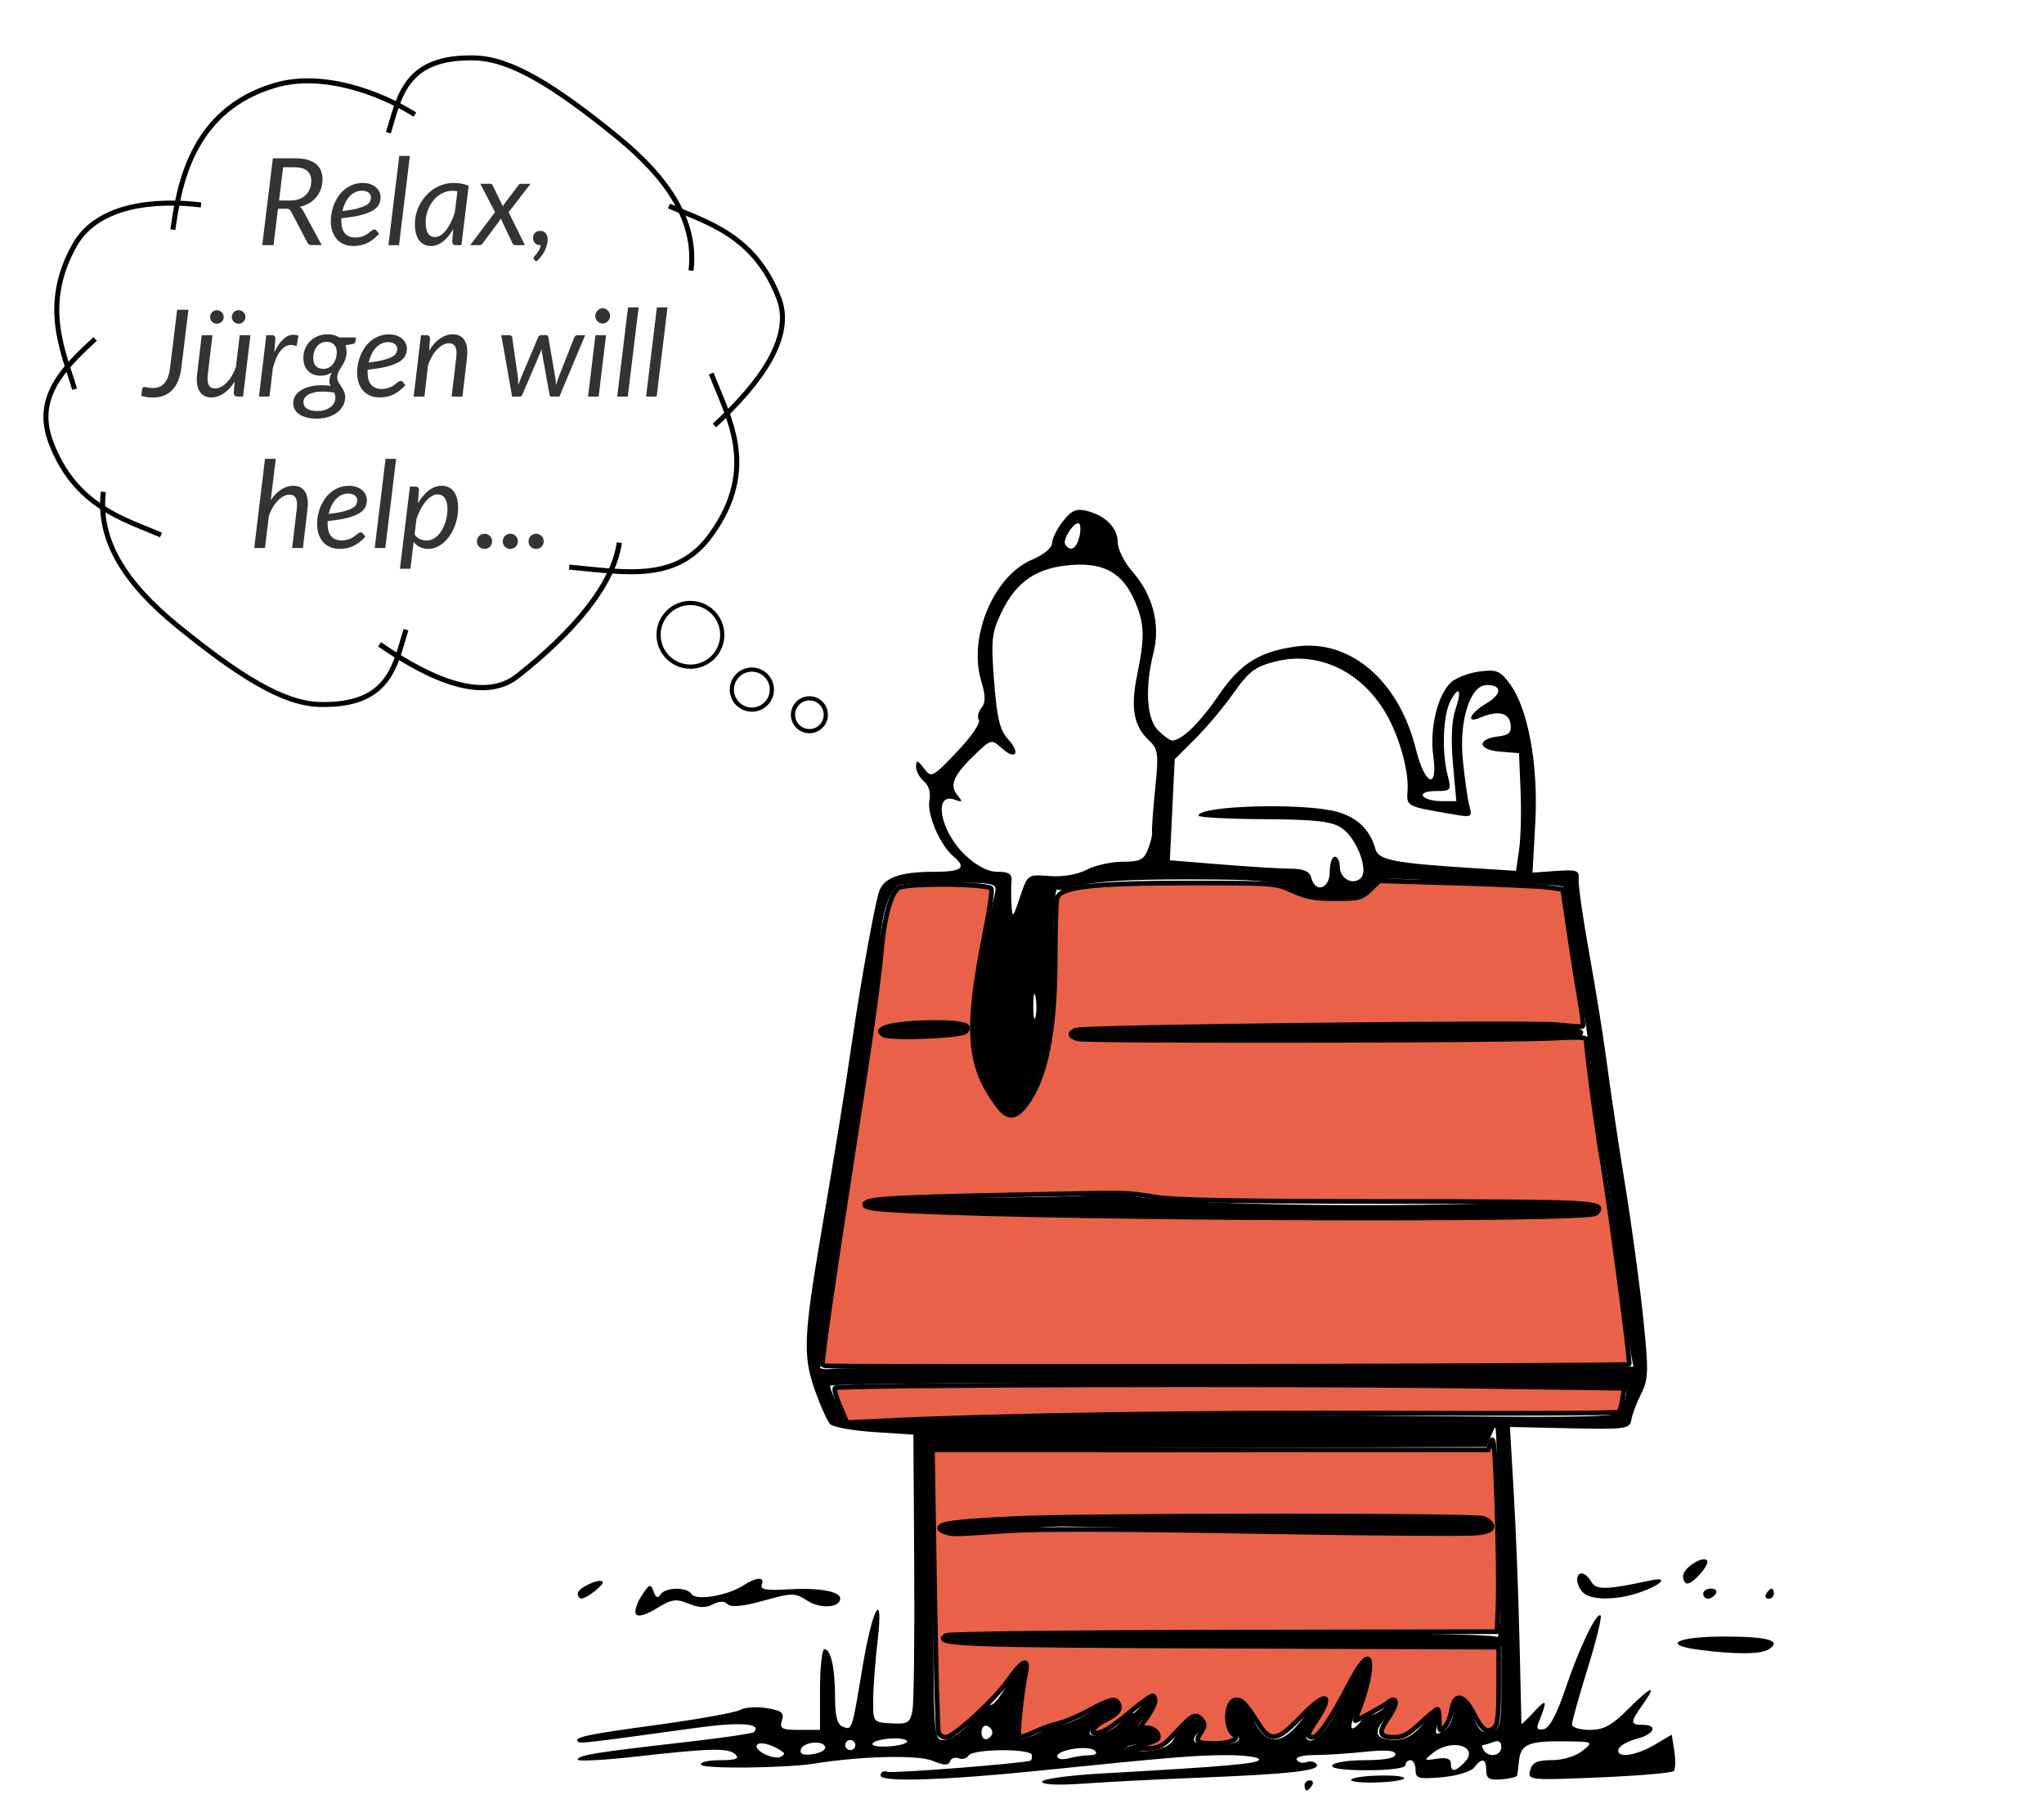 <svg width="810" height="720" viewBox="0 0 214.312 190.5" xmlns="http://www.w3.org/2000/svg"><g style="display:inline"><path style="display:inline;fill:#000;stroke-width:.529" d="M136.164 190.581c0-.291.252-.529.56-.529s.413.238.233.529c-.18.291-.432.529-.56.529s-.233-.238-.233-.529zm-27.517-.389c0-.284 2.787-.671 6.218-.864 13.38-.752 16.536-1.032 16.536-1.469 0-.249-1.539-.454-3.421-.454-3.177 0-6.134.244-19.334 1.598-10.142 1.04-16.933 1.257-16.933.542 0-.366.316-.544.701-.396.513.197 14.091-.86 15.041-1.171.073-.024.132-.281.132-.572 0-.714-6.194-.68-6.637.036-.192.311-.667.443-1.055.294-.388-.149-.797.001-.907.333-.148.443-.643.421-1.853-.08-1.52-.63-7.431-.489-12.302.293-3.017.484-11.659.582-11.935.136-.164-.265.716-.483 1.955-.483 1.639 0 2.095-.159 1.672-.582-.727-.727-2.511-.694-10.345.191-3.42.386-6.218.534-6.218.328 0-.455 1.878-.762 11.086-1.809 3.914-.445 7.232-.925 7.373-1.065.92-.92-1.396-1.096-6.023-.457-11.205 1.546-12.177 1.661-12.391 1.472-.541-.478.762-.76 8.187-1.77 4.35-.592 8.304-1.301 8.787-1.577.483-.276 1.739-.362 2.791-.191 1.566.254 1.856.49 1.6 1.297-.271.853-.021.987 1.839.987h2.152v-4.233c0-2.328.21-4.233.467-4.233.674 0 1.105 1.974 1.113 5.103.005 1.956.236 2.809.821 3.034.967.371.945.437 2.061-6.282 1.048-6.315 2.239-8.326 1.569-2.648-.241 2.037-.446 4.776-.456 6.085-.019 2.371-.01 2.382 1.909 2.488 1.709.095 1.959-.055 2.205-1.323.153-.787.238-7.621.189-15.188l-.088-13.758-4.077-.265c-2.242-.146-4.328-.517-4.635-.825-.307-.308-1.047-1.952-1.645-3.654-1.228-3.494-1.143-5.61.651-16.159 1.637-9.628 2.539-15.228 3.325-20.638.816-5.618 2.208-13.377 2.738-15.254.44-1.558 2.145-2.208 5.793-2.208 2.962 0 3.49-.419 2.044-1.62-1.385-1.15-2.787-4.403-2.514-5.833.16-.838-.058-1.604-.58-2.037-.46-.382-.829-1.082-.819-1.555.014-.713.155-.679.821.197.781 1.028.881.978 3.456-1.716 1.459-1.526 2.497-3.024 2.308-3.33-.189-.306-.07-.886.264-1.288.458-.552.452-1.25-.022-2.835-1.379-4.603 1.316-11.016 5.34-12.706 1.205-.506 2.095-1.242 2.098-1.734.003-.47.513-1.5 1.133-2.289.901-1.145 1.407-1.365 2.514-1.088 1.961.489 3.238 1.798 3.238 3.318 0 .717.704 2.106 1.565 3.086 2.118 2.412 2.921 5.527 2.181 8.462-.924 3.669-.729 6.935.487 8.151.582.582 1.243 1.058 1.47 1.058.991 0 2.92-1.876 4.85-4.718 2.273-3.347 4.283-4.612 8.175-5.146 5.658-.776 10.758 3.608 12.53 10.77.933 3.773 2.319 4.342 1.825.749-.405-2.947.45-6.48 1.883-7.777.515-.466 1.848-.968 2.962-1.117 1.789-.238 2.163-.083 3.2 1.324 1.904 2.584 2.981 8.501 2.647 14.547l-.287 5.213 2.466-.176c2.197-.157 2.455-.061 2.368.882-.054.582.46 4.154 1.143 7.938.683 3.784 1.52 9.022 1.861 11.642.341 2.619 1.181 8.215 1.867 12.435.686 4.22 1.54 10.497 1.898 13.948.577 5.566.554 6.463-.202 7.938-.469.914-.933 2.138-1.031 2.72-.168.998-.536 1.051-6.46.923l-6.281-.136.408 7.015c.224 3.858.494 10.825.599 15.482.105 4.657.195 8.539.2 8.628.005.089.626-.506 1.379-1.323 1.299-1.409 1.374-1.186.405 1.215-.246.609-.088.795.56.661.59-.122 1.354-1.529 2.208-4.071 1.473-4.381 3.328-8.265 3.748-7.844.154.154-.458 2.655-1.36 5.558-.902 2.903-1.64 5.538-1.64 5.857 0 .318.833.579 1.852.579 1.455 0 2.306-.454 3.969-2.117 2.494-2.494 3.154-2.73 1.624-.58-1.359 1.908-1.363 2.167-.036 2.167 1.658 0 1.239.981-.625 1.464-.926.24-1.779.723-1.896 1.073-.331.993 1.736.753 3.752-.437l1.82-1.074.27 1.735c.149.954.117 1.893-.07 2.086-.187.193-3.712.493-7.832.666-7.318.308-7.486.29-7.214-.748.216-.828.72-1.063 2.274-1.063 1.149 0 2.506-.413 3.197-.972 1.197-.969 1.191-.972-1.985-1.002-3.676-.035-4.479.319-4.656 2.049-.07.687-.158 1.377-.195 1.533-.037.156-.782.339-1.655.405-1.279.098-1.587-.086-1.587-.946 0-1.259-.45-1.364-1.265-.296-.328.431-1.812.88-3.366 1.018-2.474.22-2.778.135-2.778-.771 0-.56-.238-1.018-.529-1.018s-.529.238-.529.529c0 .306-1.686.529-4.0.529-2.532 0-3.88-.194-3.673-.529.18-.291 1.742-.529 3.471-.529 2.004 0 3.144-.219 3.144-.605 0-.425-.968-.503-3.253-.265-1.789.187-4.184.34-5.323.34-1.182 0-1.936.217-1.758.506.172.278.638.381 1.036.229.398-.153.87-.041 1.049.249.402.65-2.889 1.014-12.654 1.397-4.075.16-9.373.432-11.774.605-2.688.194-4.366.117-4.366-.199zm44.257-1.988c1.695-1.695-1.29-2.631-3.278-1.028-.986.795-.969.819.428.603.986-.153 1.455.007 1.455.494 0 .932.414.912 1.394-.069zm-71.342-1.044c-.969-.809-2.537-1.26-2.815-.809-.359.581 1.845 1.622 2.551 1.205.238-.14.357-.318.265-.395zm32.085.253c.628-.004.835-.192.529-.48-.644-.605-3.942-.108-3.942.594 0 .292.535.387 1.191.212.655-.175 1.655-.322 2.223-.326zm-27.738-.801c-.025-.792-2.273-.639-2.544.173-.164.491.187.65 1.163.529.768-.095 1.39-.411 1.381-.702zm36.594-.983c.849-1.595 2.173-2.494 2.786-1.892.317.311.268.728-.132 1.129-1.119 1.119-.691 1.482 1.746 1.482 2.236 0 3.051-.582 1.852-1.323-.291-.18-.529-1.027-.529-1.883 0-2.227 1.375-1.992 2.51.428 1.398 2.979 3.074 2.918 5.406-.197 1.983-2.648 2.968-2.323 1.063.352-.637.894-1.001 1.782-.81 1.973.76.76 2.238-.905 4.001-4.504 1.019-2.08 2.041-3.796 2.273-3.812.58-.041-.131 3.609-1.06 5.443-.861 1.699-.648 2.373.364 1.154.368-.444.919-.807 1.224-.807.305 0 .99-.394 1.523-.876 1.323-1.198 1.228-.132-.118 1.312-1.323 1.42-.941 2.21 1.07 2.21 1.027 0 1.936-.507 2.845-1.587 1.643-1.953 2.058-2.004 1.604-.197-.31 1.237-.241 1.33.629.843.571-.32.988-1.155 1-2.006.033-2.225 1.075-2.094 1.996.251.676 1.722 1.023 2.045 1.938 1.806 1.019-.266 1.115-.664 1.115-4.62v-4.328l-18.653-.014c-32.657-.024-40.309-.189-39.642-.857.67-.67 56.758-.762 57.839-.094.515.318.477-8.323-.093-21.212-.043-.982-.081-.974-.52.119l-.474 1.177-18.411.063c-10.126.035-23.185.066-29.02.069l-10.609.006.026 15.291c.026 15.148.036 15.291 1.131 15.291.608 0 1.864-.833 2.791-1.852.927-1.019 1.902-1.852 2.168-1.852.265 0 1.018-.953 1.672-2.117 1.177-2.094 2.511-2.978 1.796-1.191-.204.509-.503 2.323-.665 4.029-.292 3.081-.285 3.101.975 2.719.698-.212 1.496-.596 1.772-.854.276-.258.991-.471 1.588-.472.597-.002 2.037-.589 3.201-1.306 2.469-1.521 2.91-1.608 2.91-.579 0 .417-.455.902-1.011 1.079-.556.176-1.299.669-1.652 1.094-1.154 1.39 1.51.916 2.951-.526.714-.714 1.299-1.164 1.299-1 0 .165.468-.263 1.041-.95.837-1.005 1.044-1.075 1.058-.361.01.489-.34 1.245-.776 1.682-1.072 1.072-.999 1.399.309 1.399 1.759 0 .866 1.303-1.021 1.489-.929.092-1.583.338-1.454.547.129.209 1.211.287 2.403.174 1.543-.147 2.342-.534 2.772-1.341zm-24.44-21.934c0-.891 9.63-1.262 33.923-1.306 22.176-.04 23.502.01 23.675.905.174.904-.845.929-21.96.548-12.179-.22-22.5-.408-22.937-.419-.437-.011-3.473.162-6.747.385-3.796.258-5.953.217-5.953-.112zm58.738 22.86c0-.558-.288-.74-.837-.529-.46.177-.951.321-1.09.321-.139 0-.105.238.074.529.521.843 1.852.612 1.852-.321zm-67.733-.208c0-.291-.238-.529-.529-.529-.291 0-.529.238-.529.529s.238.529.529.529c.291 0 .529-.238.529-.529zm5.338-.5c-.737-.455-3.828-.053-3.513.457.125.202 1.101.265 2.17.141 1.069-.125 1.673-.394 1.343-.598zm9.029-.822c0-.276-.256-.588-.569-.692-.313-.104-.569.207-.569.692 0 .485.256.797.569.692.313-.104.569-.416.569-.692zm20.558-33.335c4.511.002 16.529.085 26.705.185 15.194.149 18.538.054 18.695-.532.105-.393.285-1.014.4-1.381.115-.367.155-.836.09-1.042-.169-.539-83.462-.764-83.462-.226 0 .247.391 1.233.869 2.191l.869 1.742 13.816-.47c7.599-.258 17.506-.469 22.018-.467zm5.469-5.005 41.187-.002-.273-1.467c-.282-1.513-.935-6.406-1.963-14.696-.325-2.619-.796-5.596-1.047-6.615-.251-1.019-.59-3.162-.752-4.763-.714-7.022-.972-8.938-1.657-12.288-.4-1.956-.875-5.052-1.055-6.879-.181-1.827-.444-3.441-.584-3.587-.141-.146-2.319-.295-4.841-.332-2.522-.037-6.832-.206-9.578-.375-4.456-.275-5.066-.203-5.675.667-1.152 1.645-4.827 1.86-7.881.462-2.39-1.095-3.403-1.201-11.614-1.212-5.921-.008-9.686.219-11.015.663-1.111.372-2.222.55-2.469.398-.247-.153-.445 2.879-.438 6.737.006 3.858-.094 7.373-.224 7.809-.13.437-.424 1.746-.653 2.91-.621 3.146-2.335 6.052-3.585 6.077-1.083.022-3.531-4.482-3.858-7.1-.307-2.459.707-9.797 2.21-15.985.265-1.09.1-1.134-4.398-1.177-2.57-.025-5.082.082-5.582.237-1.032.32-1.994 3.258-1.998 6.108-.003 1.913-1.699 13.846-3.751 26.392-.971 5.937-2.586 17.179-2.598 18.077-.002.193.65.258 1.451.146.8-.113 19.99-.205 42.643-.206zm-20.285-16.007c-10.332-.284-18.885-.614-19.006-.734-.752-.742 1.829-.941 12.794-.988 6.763-.029 12.59-.235 12.947-.459.358-.224 1.078-.178 1.602.102 1.833.981 23.725 1.475 40.187.908 5.954-.205 8.682-.118 8.931.286.198.32.113.733-.187.919-.885.547-36.922.525-57.268-.034zm4.895-18.299c-1.237-.097-2.249-.4-2.249-.674 0-.292 3.67-.5 8.864-.502 4.875-.002 16.603-.138 26.061-.302 16.048-.279 19.6-.068 18.437 1.095-.334.334-47.237.686-51.113.384zm-22.357-.708c0-.51 2.992-.994 6.152-.994 3.036 0 4.013.997 1.124 1.148-4.173.218-7.276.152-7.276-.154zm16.249-3.766c-.127-.658-.235-.244-.241.92-.006 1.164.098 1.703.23 1.197.132-.506.137-1.458.011-2.117zm1.446-12.659c1.38.11 2.922-.151 3.907-.66.895-.463 2.598-.842 3.784-.842 1.821 0 2.235-.209 2.666-1.341.28-.738.467-1.512.414-1.72-.053-.208.091-2.245.32-4.526.383-3.814.328-4.23-.685-5.174-1.562-1.455-1.904-3.405-1.198-6.823.805-3.896.774-5.302-.167-7.554-1.287-3.081-3.2-4.223-6.663-3.975-3.665.262-5.816 1.701-7.383 4.939-1.042 2.152-1.121 2.885-.785 7.272.296 3.854.604 5.128 1.468 6.067 1.357 1.474.786 2.249-.68.923-1.045-.946-1.11-.932-2.695.577-2.323 2.21-2.811 3.285-1.966 4.324.6.738.571.811-.211.518-2.351-.881-1.596 3.302 1.046 5.793 1.235 1.164 2.385 1.757 3.41 1.757 1.156 0 1.523.234 1.453.926-.052.509-.052 1.64-.001 2.514.087 1.482.146 1.43.89-.795.796-2.381.798-2.382 3.076-2.201zm29.4-.444c0-.873.238-1.587.529-1.587s.529.484.529 1.075c0 1.239 1.397 1.973 2.209 1.161.841-.841-.477-4.233-2.042-5.259-1.047-.686-2.761-.877-8.153-.907-3.755-.021-6.828-.187-6.829-.369-.005-1.066 11.048-1.371 14.542-.401 2.114.587 3.463 1.9 4.001 3.896.314 1.166 1.96 1.484 10.403 2.015l4.341.273.322-2.197c.177-1.208.248-3.983.157-6.166l-.165-3.969-2.017-.166c-2.32-.191-2.433-1.324-.159-1.592 1.144-.135 1.412-.411 1.282-1.323-.169-1.19-1.351-1.425-3.207-.638-1.547.656-1.034-.487.671-1.494 1.659-.98 1.679-1.931.04-1.931-1.716 0-2.9 3.686-2.504 7.797.189 1.969.498 4.149.687 4.845.329 1.215.262 1.251-1.723.908-5.018-.867-4.857-.778-4.752-2.598.108-1.89-.757-5.13-1.997-7.475-2.51-4.749-7.184-7.103-11.822-5.955-2.134.528-2.819 1.038-4.389 3.27-1.023 1.454-2.838 3.62-4.034 4.814l-2.174 2.171-.255 5.298-.255 5.298 5.34.432c2.937.238 6.218.439 7.291.446 1.425.01 2.018.27 2.199.965.429 1.642 1.935 1.146 1.935-.637zm12.918-11.329c-.225-2.481-.135-4.553.245-5.642.722-2.071.411-2.653-.505-.943-.775 1.449-.932 5.304-.313 7.727.426 1.668.389 1.72-1.222 1.72-.972 0-1.525.219-1.334.529.18.291 1.037.529 1.905.529h1.578zm-39.194-23.705c.168-.642.176-1.297.018-1.454-.415-.415-1.807 1.634-1.475 2.171.495.8 1.143.481 1.457-.716zm28.576 130.16c.765-.487 5.944-.534 5.46-.05-.195.195-1.641.374-3.213.397-1.572.023-2.583-.133-2.247-.347zm36.33-13.581c-3.905-.52-2.205-1.376 2.735-1.376 4.61 0 6.102.43 4.658 1.344-.837.529-3.574.541-7.393.032zM66.069 172.622c-.181-.292.085-1.162.59-1.933.816-1.245.956-1.295 1.254-.447.232.662.454.763.722.329.486-.786 2.788-.821 3.264-.05.442.715 3.737.175 5.376-.88 1.446-.931 2.318-.972 1.98-.093-.19.493.495.615 2.69.479 3.225-.2 5.536.197 5.536.951 0 .978-2.093 1.124-3.443.239-1.294-.848-1.565-.848-4.603-.003-2.152.598-3.405.721-3.757.368-.353-.353-.871-.346-1.554.019-.725.388-1.47.364-2.544-.081-1.306-.541-1.775-.471-3.35.502-1.116.69-1.959.924-2.159.6zm-6.105-2.166c0-.563 2.204-1.61 2.607-1.239.261.241-1.617 1.743-2.21 1.768-.218.009-.397-.229-.397-.529zm105.41-.089c-.758-.758-.84-2.011-.132-2.011.277 0 .723.393.991.872.492.88 1.572.856 6.179-.134 2.08-.447 1.168.492-1.27 1.306-2.34.782-4.968.767-5.768-.034zm12.594.106c0-.291.371-.529.825-.529.454 0 .678.238.498.529-.18.291-.551.529-.825.529-.274 0-.498-.238-.498-.529zm6.615 0c.18-.291.432-.529.56-.529.128 0 .233.238.233.529s-.252.529-.56.529-.413-.238-.233-.529zm-8.731-1.833c0-.834 2.009-2.155 2.512-1.652.356.356-1.406 2.427-2.064 2.427-.246 0-.447-.349-.447-.775z" transform="translate(.614 -3.408)"/><path style="display:inline;fill:#e96149;fill-opacity:1;stroke:#000;stroke-width:.495;-inkscape-stroke:none;stop-color:#000" d="M85.629 146.57c-.138-.228 1.108-8.942 3.237-22.625 1.881-12.088 2.643-17.55 2.99-21.418.282-3.141 1.018-5.643 1.779-6.05.982-.525 9.492-.438 9.698.099.092.239-.201 2.265-.65 4.503-2.076 10.345-1.805 14.042 1.335 18.231 1.022 1.363 1.826 1.346 2.901-.062 2.118-2.777 3.101-7.693 3.108-15.535.002-2.993.088-5.752.189-6.131.327-1.216 3.676-1.603 13.887-1.603 8.907 0 9.025.009 10.806.819 1.452.66 2.321.819 4.481.819 2.501 0 2.745-.062 3.655-.934l.975-.934 8.133.24c4.473.132 8.796.333 9.607.446l1.474.206.679 4.582c.374 2.52.881 5.72 1.127 7.111.246 1.391.383 2.587.303 2.657-.079.07-1.25.002-2.6-.151-2.666-.302-49.655.217-50.545.559-.755.29-.671.68.198.913.978.262 45.64.196 49.938-.074 2.16-.136 3.358-.094 3.359.117.009 1.078 1.103 9.405 1.635 12.444.794 4.534 3.038 21.466 2.867 21.637-.19.19-84.453.329-84.568.139zm81.094-15.964c1.171-1.171.221-1.225-21.923-1.247-16.285-.017-22.192-.128-24.299-.46-3.25-.512-2.186-.498-15.718-.211-12.589.267-14.736.414-14.736 1.011 0 .326 1.139.485 4.666.654 17.637.842 71.232 1.032 72.009.255zm-66.085-19.056c.185-.185.238-.433.119-.552-.643-.643-7.693-.46-8.761.227-.414.266-.412.351.016.655.616.438 8.146.15 8.626-.33zM118.951 186.407c.858-.244 1.65-.534 1.76-.643.425-.425-.23-1.21-1.008-1.21h-.819l.809-1.192c.81-1.194.981-1.801.611-2.171-.109-.109-1.152.611-2.318 1.6-1.166.989-2.497 1.942-2.959 2.117-1.622.617-1.354-.355.337-1.221 1.214-.622 1.54-1.031 1.306-1.641-.258-.672-.876-.538-3.116.676-1.132.613-2.574 1.223-3.204 1.354-.63.131-1.769.541-2.531.911-.762.37-1.474.583-1.584.474-.197-.197.268-4.616.71-6.763.325-1.574-.389-1.236-1.881.891-1.44 2.052-5.703 5.947-6.509 5.947-.319 0-.661-.213-.761-.474-.1-.26-.286-7.039-.414-15.063l-.232-14.59h58.265l.335-.901c.255-.686.394.858.58 6.467.135 4.052.196 8.744.137 10.426l-.107 3.058-28.653.053c-16.042.029-28.852.181-29.104.344-1.428.92 1.181 1.02 29.35 1.125l28.571.106v4.029c0 3.141-.106 4.117-.48 4.428-.737.612-1.227.269-2.13-1.489-1.062-2.069-2.028-2.22-2.33-.363-.112.688-.446 1.493-.742 1.789-.501.501-.539.452-.539-.677 0-.669-.095-1.216-.212-1.216-.116 0-.921.663-1.787 1.474-1.243 1.163-1.816 1.474-2.716 1.474-1.549 0-1.725-.469-.719-1.92.851-1.228 1.08-2.01.588-2.01-.144 0-.402.135-.573.3-.292.282-3.422 2.005-3.422 1.884 0-.031.28-.793.623-1.694.342-.901.727-2.337.856-3.193.372-2.482-.517-2.007-2.147 1.147-1.811 3.502-3.173 5.485-3.767 5.485-.655 0-.599-.318.287-1.643 2.008-3.004 1.136-3.274-1.551-.479-2.416 2.513-3.164 2.653-4.346.813-1.451-2.259-1.782-2.62-2.406-2.62-1.103 0-1.274 2.99-.211 3.681.649.421-.453.893-2.1.899-1.835.006-2.049-.176-1.391-1.18.413-.63.433-.879.107-1.272-.638-.768-.998-.606-2.668 1.202-1.491 1.614-1.65 1.696-3.458 1.803l-1.895.112zm-14.168-22.501c3.322-.236 11.255-.221 26.41.047 11.914.211 22.348.281 23.187.155 1.168-.175 1.502-.354 1.423-.765-.057-.295-.471-.638-.92-.763-1.219-.339-42.115-.317-49.147.026-6.155.301-7.829.515-7.829 1.002 0 .271.734.54 1.637.601.27.018 2.628-.118 5.239-.304zM87.463 150.836c-.405-.941-.64-1.806-.522-1.924.323-.323 46.125-.464 65.606-.202l17.146.231-.186 1.147c-.102.631-.279 1.239-.393 1.352-.114.113-10.619.164-23.346.113-20.853-.083-41.606.223-53.289.787l-4.281.206z" transform="translate(.614 -3.408)"/></g><g style="display:inline" transform="translate(.614 -3.408)"><g aria-label="Relax, Jürgen will help ..." style="font-style:italic;font-weight:300;font-size:12.7px;line-height:1.25;font-family:Lato;-inkscape-font-specification:'Lato, Light Italic';text-align:center;letter-spacing:0;text-anchor:middle;display:inline;opacity:1;fill:none;stroke:#000;stroke-width:.529;stop-color:#000;stop-opacity:1" stroke="none"><path d="m29.148 21.401-.47 3.816h-1.181l1.111-9.1h2.394q.724 0 1.251.152.533.152.876.438.349.279.514.686.171.4.171.895 0 .552-.165 1.029-.165.476-.476.857-.311.375-.749.641-.438.26-.991.387.203.14.337.381l1.962 3.632h-1.054q-.311 0-.445-.254l-1.714-3.277q-.083-.159-.191-.222t-.343-.064zm.54-4.35-.432 3.486h1.162q.54 0 .953-.152.413-.152.692-.425.286-.279.425-.654.146-.381.146-.832 0-.692-.438-1.054-.432-.368-1.302-.368zM39.908 20.163q0 .419-.171.775-.171.349-.629.635-.457.279-1.257.489-.8.21-2.057.337-.006.07-.006.14v.133q0 .851.368 1.302.375.445 1.124.445.305 0 .54-.064.241-.064.425-.152.191-.095.33-.203.146-.114.267-.203.121-.095.222-.159.102-.064.203-.064.114 0 .21.108l.279.349q-.324.337-.635.578-.305.235-.629.394t-.679.229q-.349.076-.756.076-.552 0-.991-.184-.438-.184-.743-.521-.305-.343-.47-.826-.165-.483-.165-1.079 0-.495.102-.984.108-.495.305-.94.203-.445.489-.826.292-.381.66-.654.375-.279.819-.438.451-.159.965-.159.489 0 .845.14t.584.356q.229.216.337.476.114.26.114.495zm-1.943-.654q-.4 0-.737.165t-.597.457q-.26.286-.445.679-.184.387-.286.838.978-.121 1.568-.273.591-.159.908-.337.318-.184.419-.394.102-.21.102-.438 0-.114-.051-.235-.051-.127-.165-.229-.108-.102-.286-.165-.178-.07-.432-.07zM40.726 25.217l1.137-9.354h1.111l-1.137 9.354zM48.375 25.217h-.584q-.222 0-.305-.114-.076-.114-.076-.279l.114-1.302q-.229.406-.495.737-.26.33-.559.565-.292.229-.616.356-.324.127-.673.127-.381 0-.692-.146-.311-.152-.533-.438-.216-.292-.337-.711-.121-.425-.121-.972 0-.572.14-1.111.146-.546.406-1.029.267-.483.635-.883.368-.406.819-.699.457-.298.978-.457.521-.165 1.092-.165.413 0 .8.07.394.064.775.229zm-2.769-.851q.311 0 .61-.191.298-.197.565-.54.267-.343.495-.813.235-.476.413-1.041l.273-2.21q-.14-.032-.279-.038-.133-.013-.267-.013-.381 0-.737.127-.356.121-.667.343-.311.222-.565.533-.254.305-.438.673-.178.368-.279.787-.102.413-.102.851 0 1.53.978 1.53zM51.904 21.757l-1.543-2.972h1.01q.127 0 .178.038.057.032.102.121l1.079 2.21q.032-.07.064-.133.038-.064.089-.133l1.454-1.924q.07-.089.127-.133.057-.044.14-.044h1.022l-2.299 2.978 1.714 3.454h-1.01q-.127 0-.197-.064-.07-.07-.114-.159l-1.213-2.572q-.064.14-.133.241l-1.753 2.337q-.064.089-.14.152-.076.064-.191.064h-.991ZM55.889 24.436q0-.298.203-.508.21-.21.552-.21.191 0 .337.07t.241.197q.102.121.152.286.051.159.051.349 0 .286-.083.597-.076.305-.235.603-.152.305-.375.591-.222.286-.508.527l-.197-.184q-.083-.076-.083-.178 0-.076.102-.197t.235-.292q.133-.165.254-.387.127-.216.171-.483h-.076q-.33 0-.54-.216-.203-.222-.203-.565zM19.014 38.076q-.184 1.511-.946 2.318-.756.8-2.013.8-.343 0-.641-.044t-.603-.133l.089-.692q.013-.095.07-.165.064-.07.191-.07.064 0 .146.019.083.013.184.038.108.019.241.038.14.013.318.013.33 0 .622-.108.292-.108.527-.356.235-.248.394-.648.165-.4.235-.984l.743-6.109h1.187zM22.274 34.66l-.483 4.089q-.013.127-.025.241-.006.114-.006.222 0 .521.191.775.197.254.616.254.292 0 .597-.159.311-.159.597-.451.292-.292.54-.705.248-.413.432-.921l.4-3.346h1.124l-.775 6.433h-.559q-.197 0-.305-.089-.108-.089-.108-.273 0-.006.006-.114.006-.108.013-.235.013-.127.019-.235.013-.108.013-.114l.044-.514q-.514.819-1.149 1.245-.635.419-1.308.419-.718 0-1.118-.489-.394-.489-.394-1.403 0-.127.006-.26.006-.133.025-.279l.483-4.089zm1.181-1.905q0 .146-.057.273t-.159.222q-.102.095-.235.152-.127.057-.273.057t-.273-.057q-.127-.057-.222-.152t-.152-.222q-.057-.127-.057-.273t.057-.279q.057-.133.152-.229.095-.102.222-.159.127-.057.273-.057t.273.057q.133.057.235.159.102.095.159.229.057.133.057.279zm2.28 0q0 .146-.057.273t-.159.222q-.095.095-.229.152-.127.057-.273.057t-.279-.057q-.127-.057-.222-.152t-.152-.222q-.057-.127-.057-.273t.057-.279q.057-.133.152-.229.095-.102.222-.159.133-.057.279-.057.146 0 .273.057.133.057.229.159.102.095.159.229.057.133.057.279zM27.149 41.092l.775-6.439h.565q.178 0 .279.083.102.083.102.254 0 .025-.006.076 0 .044-.006.095 0 .051-.006.089v.044l-.089 1.168q.413-.889.921-1.372.514-.483 1.079-.483.267 0 .533.114l-.203 1.086q-.298-.121-.578-.121-.616 0-1.099.603-.483.597-.806 1.816l-.356 2.985zM36.345 36.444q-.006.318-.083.572-.07.254-.178.47-.108.216-.235.406-.127.191-.235.381-.108.191-.184.394-.07.197-.07.432 0 .267.127.483.133.216.286.445.159.229.286.502.133.267.133.635 0 .451-.21.851-.21.406-.597.718-.387.311-.946.489-.552.184-1.245.184-.552 0-1.01-.114-.451-.114-.775-.324-.318-.21-.489-.508-.178-.292-.178-.648 0-.502.26-.864t.686-.597q.425-.235.965-.343.546-.108 1.111-.108.229 0 .451.019.229.019.451.051-.057-.121-.095-.248-.032-.133-.032-.286 0-.197.057-.406.064-.21.203-.47-.241.165-.54.254t-.679.089q-.368 0-.692-.121-.318-.121-.559-.356-.241-.235-.381-.584-.14-.356-.14-.826 0-.457.165-.895.171-.445.495-.787.324-.349.8-.559.476-.21 1.099-.21.699 0 1.213.33h1.746l-.051.375q-.013.108-.076.197-.057.089-.178.108l-.8.14q.057.165.089.349.032.178.032.381zm-2.451 1.746q.343 0 .603-.146.26-.152.438-.394.184-.248.279-.552.095-.305.095-.616 0-.559-.286-.845-.279-.286-.775-.286-.343 0-.603.14-.26.14-.438.375-.178.235-.273.533-.089.298-.089.622 0 .572.273.87.279.298.775.298zm1.27 3.061q0-.165-.032-.305-.032-.146-.083-.273-.343-.057-.648-.083-.298-.025-.565-.025-.521 0-.902.095-.381.089-.629.241-.248.152-.368.349-.121.203-.121.419 0 .457.381.699.387.241 1.092.241.419 0 .762-.114.349-.108.591-.292.248-.184.381-.432.14-.248.14-.521zM42.661 36.038q0 .419-.171.775-.171.349-.629.635-.457.279-1.257.489-.8.21-2.057.337-.006.07-.006.14v.133q0 .851.368 1.302.375.445 1.124.445.305 0 .54-.064.241-.064.425-.152.191-.095.33-.203.146-.114.267-.203.121-.095.222-.159.102-.064.203-.064.114 0 .21.108l.279.349q-.324.337-.635.578-.305.235-.629.394t-.679.229q-.349.076-.756.076-.552 0-.991-.184-.438-.184-.743-.521-.305-.343-.47-.826-.165-.483-.165-1.079 0-.495.102-.984.108-.495.305-.94.203-.445.489-.826.292-.381.66-.654.375-.279.819-.438.451-.159.965-.159.489 0 .845.14t.584.356q.229.216.337.476.114.26.114.495zm-1.943-.654q-.4 0-.737.165t-.597.457q-.26.286-.445.679-.184.387-.286.838.978-.121 1.568-.273.591-.159.908-.337.318-.184.419-.394.102-.21.102-.438 0-.114-.051-.235-.051-.127-.165-.229-.108-.102-.286-.165-.178-.07-.432-.07zM43.372 41.092l.768-6.439h.565q.381 0 .381.381l-.095 1.245q.514-.851 1.156-1.283.648-.432 1.34-.432.718 0 1.111.483.4.483.4 1.41 0 .127-.006.26-.006.133-.025.279l-.483 4.096h-1.13l.483-4.096q.013-.127.019-.241.013-.121.013-.229 0-.521-.197-.768-.191-.254-.603-.254-.305 0-.622.165-.311.165-.603.47-.292.298-.546.73-.248.425-.425.953l-.368 3.27zM52.563 34.66h.845q.127 0 .203.064.083.064.095.171l.591 4.14q.032.222.032.432.006.203.013.406l.152-.406q.083-.21.171-.432l1.759-4.166q.038-.095.121-.159.089-.064.197-.064h.47q.127 0 .197.064t.083.159l.718 4.166q.038.222.057.432.025.21.044.419.064-.203.121-.413.064-.216.152-.438l1.626-4.14q.038-.102.127-.165.089-.07.203-.07h.813l-2.699 6.433h-.857q-.146 0-.184-.216l-.781-4.362q-.019-.102-.032-.203-.013-.108-.025-.21-.032.108-.064.21-.032.102-.076.21l-1.861 4.356q-.089.216-.254.216h-.826zM63.542 34.66l-.775 6.433h-1.111l.775-6.433zm.425-2.019q0 .165-.07.311-.064.14-.178.254-.108.108-.248.171-.14.064-.292.064-.146 0-.286-.064t-.248-.171q-.102-.114-.165-.254-.064-.146-.064-.311 0-.165.064-.311.064-.146.171-.254.108-.114.248-.178.14-.07.286-.07.152 0 .292.064.14.064.248.178.114.108.178.26.064.146.064.311zM64.712 41.092l1.137-9.354h1.111l-1.137 9.354zM67.739 41.092l1.137-9.354h1.111l-1.137 9.354zM26.655 56.967l1.13-9.354h1.13l-.527 4.343q.502-.749 1.111-1.13.616-.387 1.257-.387.73 0 1.124.483.394.483.394 1.403 0 .127-.006.267-.006.133-.025.279l-.483 4.096h-1.13l.483-4.096q.013-.127.019-.241.013-.121.013-.229 0-.521-.197-.775-.191-.254-.61-.254-.286 0-.591.159-.298.152-.584.438-.286.286-.533.692-.248.4-.432.895l-.413 3.41zM38.469 51.913q0 .419-.171.775-.171.349-.629.635-.457.279-1.257.489-.8.21-2.057.337-.006.07-.006.14v.133q0 .851.368 1.302.375.445 1.124.445.305 0 .54-.064.241-.064.425-.152.191-.095.33-.203.146-.114.267-.203.121-.095.222-.159.102-.064.203-.064.114 0 .21.108l.279.349q-.324.337-.635.578-.305.235-.629.394t-.679.229q-.349.076-.756.076-.552 0-.991-.184-.438-.184-.743-.521-.305-.343-.47-.826-.165-.483-.165-1.079 0-.495.102-.984.108-.495.305-.94.203-.445.489-.826.292-.381.66-.654.375-.279.819-.438.451-.159.965-.159.489 0 .845.14t.584.356q.229.216.337.476.114.26.114.495zm-1.943-.654q-.4 0-.737.165t-.597.457q-.26.286-.445.679-.184.387-.286.838.978-.121 1.568-.273.591-.159.908-.337.318-.184.419-.394.102-.21.102-.438 0-.114-.051-.235-.051-.127-.165-.229-.108-.102-.286-.165-.178-.07-.432-.07zM39.288 56.967l1.137-9.354h1.111l-1.137 9.354zM41.933 59.145l1.048-8.617h.565q.381 0 .381.381l-.108 1.372q.241-.419.527-.756.286-.343.597-.584.318-.241.66-.368.343-.133.699-.133.819 0 1.276.597.457.597.457 1.746 0 .521-.108 1.041t-.311.997q-.197.47-.483.883-.279.406-.629.711-.343.298-.749.47t-.851.171q-.476 0-.87-.184-.394-.191-.66-.54l-.343 2.813zm3.943-7.798q-.305 0-.622.191-.311.191-.603.533-.292.343-.546.813-.248.47-.432 1.022l-.203 1.638q.241.349.578.495.343.14.692.14.33 0 .622-.14.292-.14.533-.375.241-.241.432-.559.191-.324.318-.686.133-.368.203-.756.07-.394.07-.775 0-.756-.273-1.149-.273-.394-.768-.394zM50.011 56.269c0-.11.019-.214.057-.311.042-.097.099-.182.171-.254.072-.072.155-.129.248-.171.097-.042.203-.064.318-.064.11 0 .212.021.305.064.097.042.182.099.254.171.072.072.129.157.171.254.042.097.064.201.064.311 0 .114-.021.22-.064.318-.042.093-.099.176-.171.248-.072.072-.157.127-.254.165-.093.042-.195.064-.305.064-.114 0-.22-.021-.318-.064-.093-.038-.176-.093-.248-.165-.072-.072-.129-.155-.171-.248-.038-.097-.057-.203-.057-.318zM52.715 56.269c0-.11.019-.214.057-.311.042-.097.099-.182.171-.254.072-.072.155-.129.248-.171.097-.042.203-.064.318-.064.11 0 .212.021.305.064.097.042.182.099.254.171.072.072.129.157.171.254.042.097.064.201.064.311 0 .114-.021.22-.064.318-.042.093-.099.176-.171.248-.072.072-.157.127-.254.165-.093.042-.195.064-.305.064-.114 0-.22-.021-.318-.064-.093-.038-.176-.093-.248-.165-.072-.072-.129-.155-.171-.248-.038-.097-.057-.203-.057-.318zM55.419 56.269c0-.11.019-.214.057-.311.042-.097.099-.182.171-.254.072-.072.155-.129.248-.171.097-.042.203-.064.318-.064.11 0 .212.021.305.064.097.042.182.099.254.171.072.072.129.157.171.254.042.097.064.201.064.311 0 .114-.021.22-.064.318-.042.093-.099.176-.171.248-.072.072-.157.127-.254.165-.093.042-.195.064-.305.064-.114 0-.22-.021-.318-.064-.093-.038-.176-.093-.248-.165-.072-.072-.129-.155-.171-.248-.038-.097-.057-.203-.057-.318z" style="font-weight:400;-inkscape-font-specification:'Lato Italic';fill:#333;stroke:none;stop-color:#000;stop-opacity:1" transform="translate(-.614 3.89)"/></g><circle style="font-variation-settings:normal;display:inline;fill:none;fill-opacity:1;stroke:#000;stroke-width:.44;stroke-linecap:butt;stroke-linejoin:miter;stroke-miterlimit:4;stroke-dasharray:none;stroke-dashoffset:0;stroke-opacity:1;stop-color:#000" cx="71.775" cy="69.958" r="3.339"/><circle style="font-variation-settings:normal;display:inline;vector-effect:none;fill:none;fill-opacity:1;stroke:#000;stroke-width:.44;stroke-linecap:butt;stroke-linejoin:miter;stroke-miterlimit:4;stroke-dasharray:none;stroke-dashoffset:0;stroke-opacity:1;-inkscape-stroke:none;stop-color:#000" cx="84.251" cy="78.335" r="1.72"/><path style="font-variation-settings:normal;display:inline;vector-effect:none;fill:none;fill-opacity:1;stroke:#000;stroke-width:.582;stroke-linecap:butt;stroke-linejoin:miter;stroke-miterlimit:4;stroke-dasharray:none;stroke-dashoffset:0;stroke-opacity:1;-inkscape-stroke:none;stop-color:#000" d="M24.411 22.909c-4.939-.606-11.956-.217-14.698 4.67-3.926 6.997-1.298 12.352 3e-7 16.744" transform="translate(-1.554 4.231) scale(.902)"/><path style="font-variation-settings:normal;display:inline;vector-effect:none;fill:none;fill-opacity:1;stroke:#000;stroke-width:.603;stroke-linecap:butt;stroke-linejoin:miter;stroke-miterlimit:4;stroke-dasharray:none;stroke-dashoffset:0;stroke-opacity:1;-inkscape-stroke:none;stop-color:#000" d="M45.16 73.976c4.178 2.86 11.498 7.251 16.006 3.711 6.455-5.069 11.19-10.621 11.867-15.528" transform="translate(-1.554 4.231) scale(.902)"/><path style="font-variation-settings:normal;display:inline;vector-effect:none;fill:none;fill-opacity:1;stroke:#000;stroke-width:.582;stroke-linecap:butt;stroke-linejoin:miter;stroke-miterlimit:4;stroke-dasharray:none;stroke-dashoffset:0;stroke-opacity:1;-inkscape-stroke:none;stop-color:#000" d="M12.099 38.478c-3.647 3.386-7.115 6.755-5.146 12.001 2.819 7.512 8.607 8.954 12.801 10.793" transform="translate(-1.554 4.231) scale(.902)"/><path style="font-variation-settings:normal;display:inline;vector-effect:none;fill:none;fill-opacity:1;stroke:#000;stroke-width:.582;stroke-linecap:butt;stroke-linejoin:miter;stroke-miterlimit:4;stroke-dasharray:none;stroke-dashoffset:0;stroke-opacity:1;-inkscape-stroke:none;stop-color:#000" d="M48.235 72.268c-1.272 4.031-1.818 8.937-10.088 8.691-4.118-.122-9.128-3.144-16.506-9.155-5.929-4.831-9.264-9.85-8.585-15.551" transform="translate(-1.554 4.231) scale(.902)"/><path style="font-variation-settings:normal;display:inline;opacity:1;vector-effect:none;fill:none;fill-opacity:1;stroke:#000;stroke-width:.582;stroke-linecap:butt;stroke-linejoin:miter;stroke-miterlimit:4;stroke-dasharray:none;stroke-dashoffset:0;stroke-opacity:1;-inkscape-stroke:none;stop-color:#000;stop-opacity:1" d="M67.212 64.999c7.083.677 12.574 1.671 16.506-3.79 5.63-7.82 1.861-13.805 0-18.712" transform="translate(-1.554 4.231) scale(.902)"/><path style="font-variation-settings:normal;display:inline;vector-effect:none;fill:none;fill-opacity:1;stroke:#000;stroke-width:.582;stroke-linecap:butt;stroke-linejoin:miter;stroke-miterlimit:4;stroke-dasharray:none;stroke-dashoffset:0;stroke-opacity:1;-inkscape-stroke:none;stop-color:#000" d="M49.271 12.403c-4.219-2.64-10.777-4.967-16.163-3.425C23.015 11.869 21.806 21.243 21.135 25.777" transform="translate(-1.554 4.231) scale(.902)"/><path style="font-variation-settings:normal;display:inline;vector-effect:none;fill:none;fill-opacity:1;stroke:#000;stroke-width:.582;stroke-linecap:butt;stroke-linejoin:miter;stroke-miterlimit:4;stroke-dasharray:none;stroke-dashoffset:0;stroke-opacity:1;-inkscape-stroke:none;stop-color:#000" d="M46.189 14.515c1.272-4.031 1.818-8.937 10.088-8.691 4.118.122 9.128 3.144 16.506 9.155 5.929 4.831 9.264 9.85 8.585 15.551" transform="translate(-1.554 4.231) scale(.902)"/><path style="font-variation-settings:normal;display:inline;vector-effect:none;fill:none;fill-opacity:1;stroke:#000;stroke-width:.582;stroke-linecap:butt;stroke-linejoin:miter;stroke-miterlimit:4;stroke-dasharray:none;stroke-dashoffset:0;stroke-opacity:1;-inkscape-stroke:none;stop-color:#000" d="M84.088 48.539c3.647-3.386 9.484-9.468 7.515-14.714-2.819-7.512-8.607-8.954-12.801-10.793" transform="translate(-1.554 4.231) scale(.902)"/><circle style="font-variation-settings:normal;display:inline;vector-effect:none;fill:none;fill-opacity:1;stroke:#000;stroke-width:.44;stroke-linecap:butt;stroke-linejoin:miter;stroke-miterlimit:4;stroke-dasharray:none;stroke-dashoffset:0;stroke-opacity:1;-inkscape-stroke:none;stop-color:#000" cx="78.218" cy="75.701" r="2.098"/></g></svg>